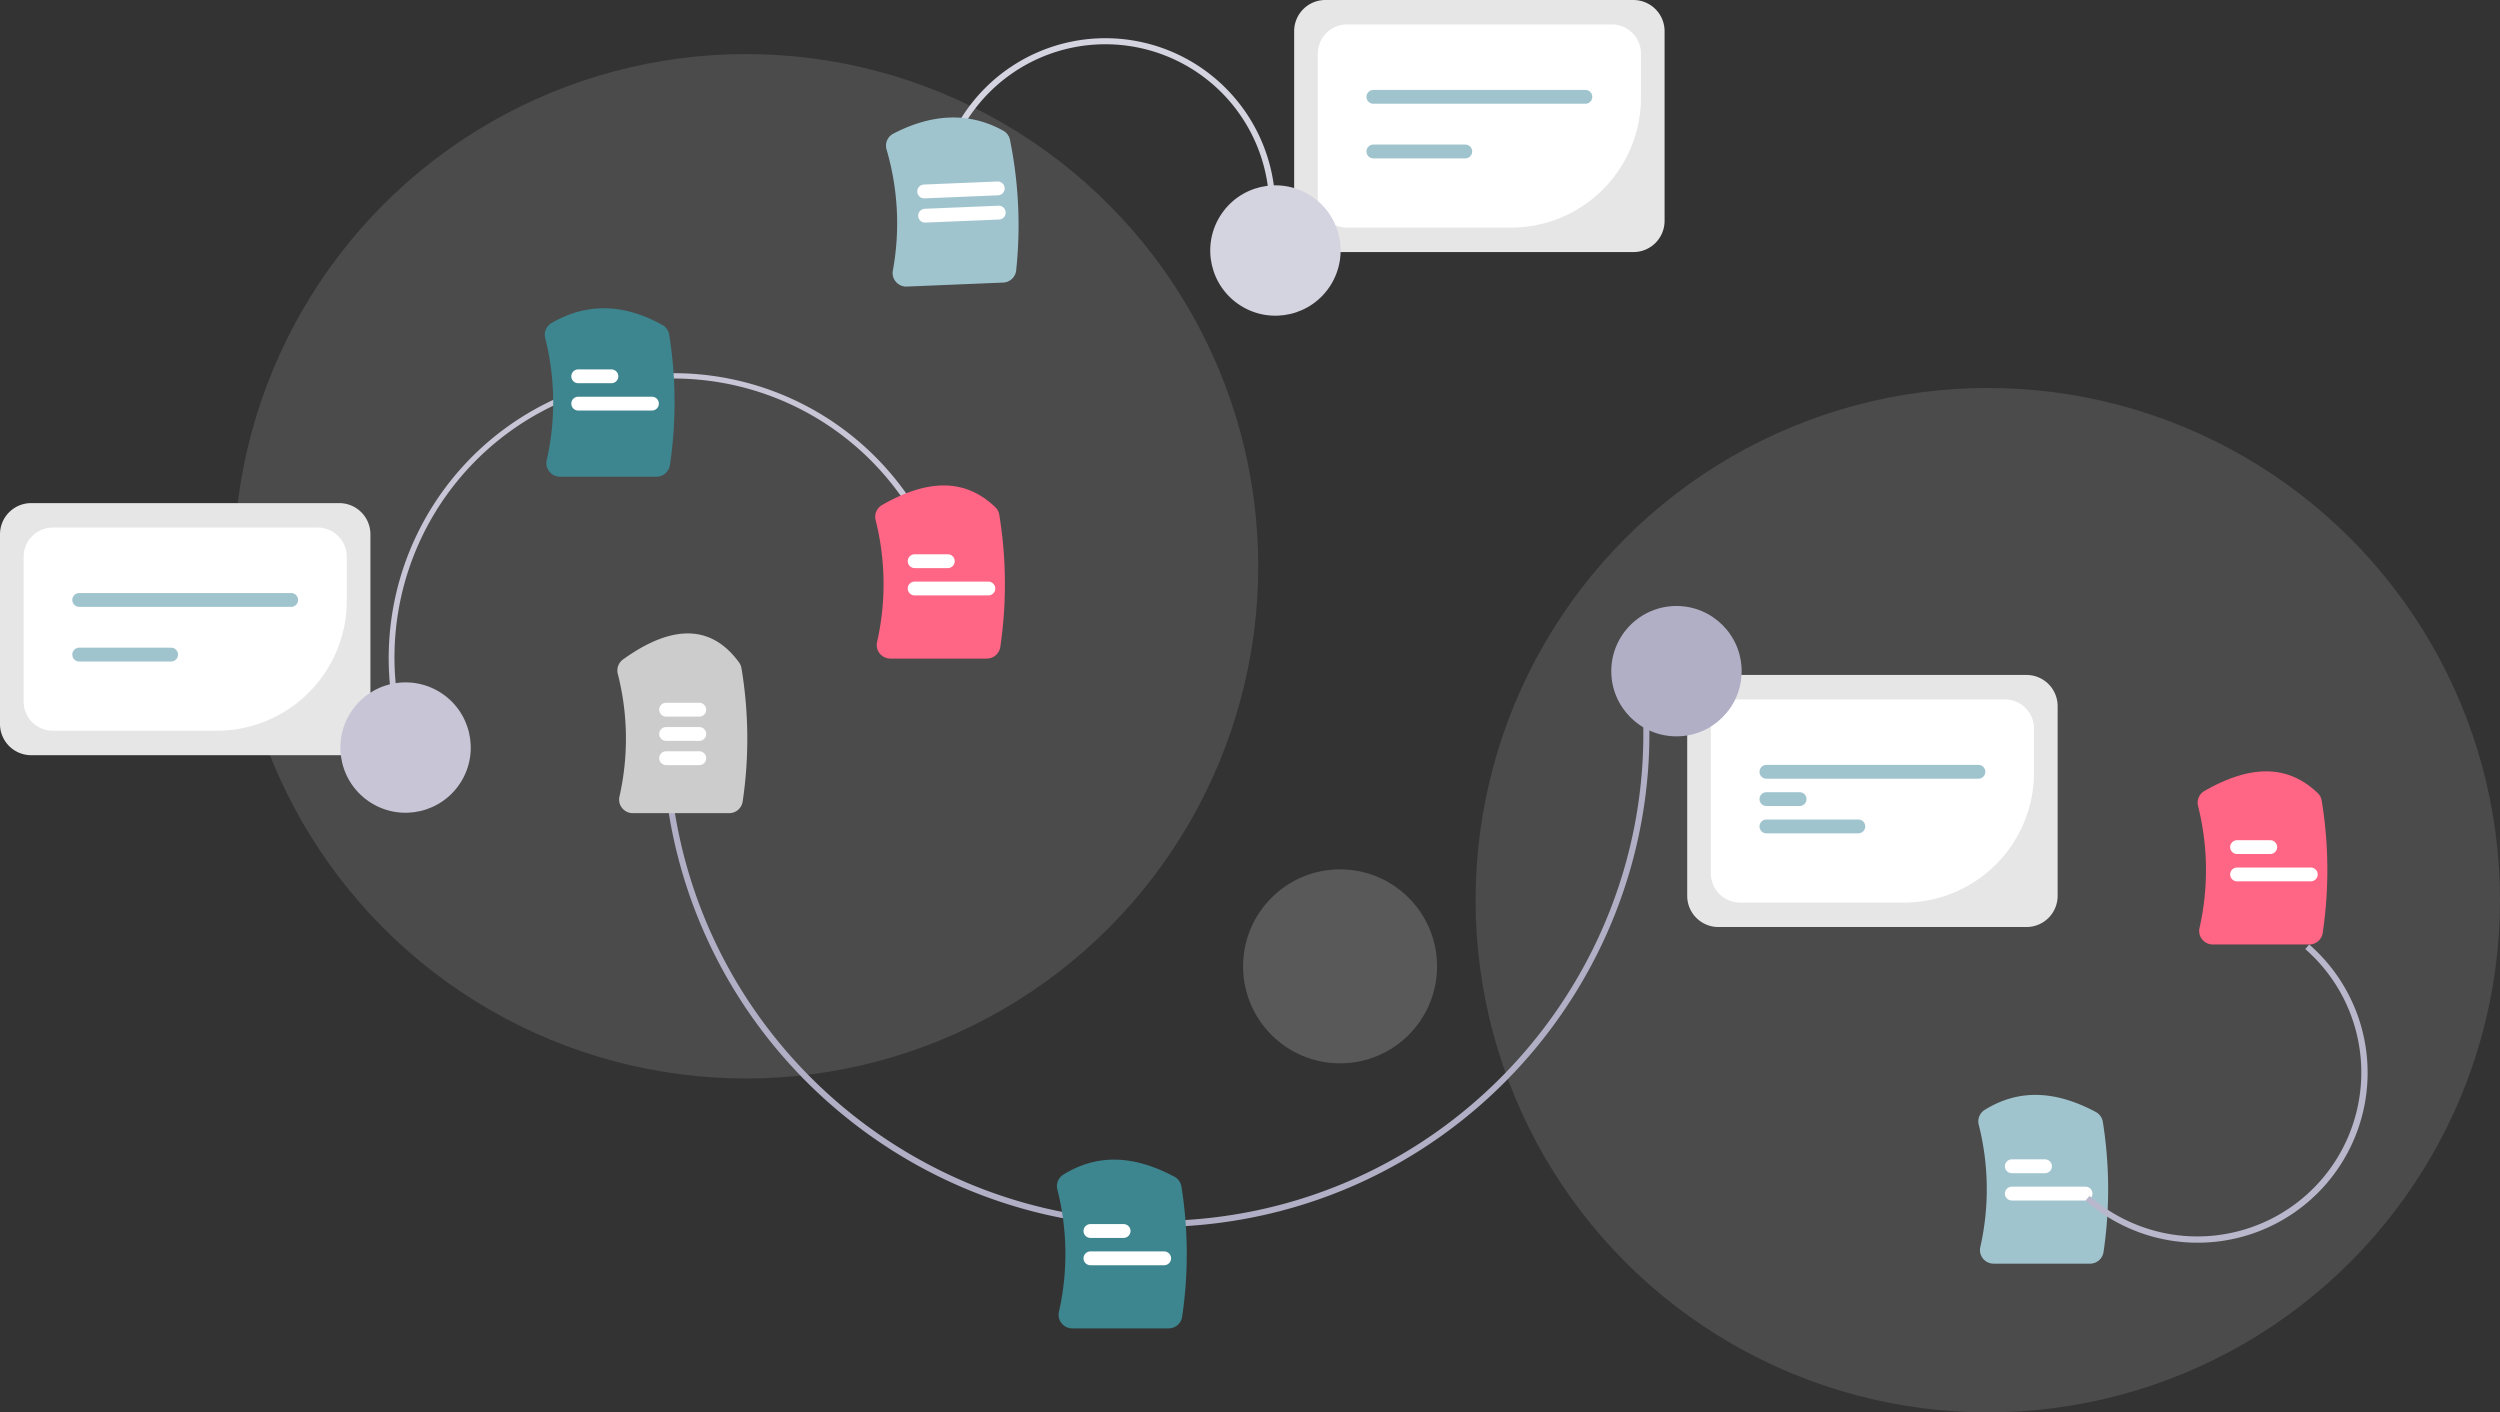 <?xml version="1.0" encoding="UTF-8" standalone="no"?>
<svg
   data-name="Layer 1"
   width="824.858"
   height="466.004"
   viewBox="0 0 824.858 466.004"
   version="1.1"
   id="svg134"
   sodipodi:docname="hero.svg"
   inkscape:version="1.1.2 (0a00cf5339, 2022-02-04)"
   xmlns:inkscape="http://www.inkscape.org/namespaces/inkscape"
   xmlns:sodipodi="http://sodipodi.sourceforge.net/DTD/sodipodi-0.dtd"
   xmlns="http://www.w3.org/2000/svg"
   xmlns:svg="http://www.w3.org/2000/svg">
  <rect x="0" y="0" width="824.858" height="466.004" fill="#333333" stroke="none"/>
  <defs
     id="defs138" />
  <sodipodi:namedview
     id="namedview136"
     pagecolor="#ffffff"
     bordercolor="#666666"
     borderopacity="1.0"
     inkscape:pageshadow="2"
     inkscape:pageopacity="0.0"
     inkscape:pagecheckerboard="0"
     showgrid="false"
     fit-margin-top="0"
     fit-margin-left="0"
     fit-margin-right="0"
     fit-margin-bottom="0"
     inkscape:zoom="1.0394927"
     inkscape:cx="308.80448"
     inkscape:cy="176.04741"
     inkscape:window-width="1920"
     inkscape:window-height="1009"
     inkscape:window-x="0"
     inkscape:window-y="0"
     inkscape:window-maximized="1"
     inkscape:current-layer="svg134" />
  <circle
     cx="246.148"
     cy="186.839"
     r="169"
     fill="#f2f2f2"
     id="circle8"
     style="fill:#f2f2f2;fill-opacity:0.125" />
  <circle
     cx="655.858"
     cy="297.004"
     r="169"
     fill="#f2f2f2"
     id="circle8-5"
     style="fill:#f2f2f2;fill-opacity:0.125" />
  <circle
     cx="442.148"
     cy="318.839"
     r="32"
     fill="#f2f2f2"
     id="circle10"
     style="fill:#f2f2f2;fill-opacity:0.2" />
  <path
     d="m 381.247,404.844 c -80.774,0.004 -151.053,-60.252 -161.435,-142.438 l 1.984,-0.251 c 10.254,81.171 79.677,140.684 159.452,140.688 a 161.36,161.36 0 0 0 20.273,-1.279 C 489.508,390.449 552.047,309.825 540.931,221.839 l 1.984,-0.251 c 11.253,89.08 -52.063,170.708 -141.143,181.96 a 163.744,163.744 0 0 1 -20.526,1.295 z"
     fill="#3f3d56"
     id="path58"
     style="fill:#b1afc6;fill-opacity:1" />
  <path
     d="m 385.585,438.292 h -31.804 a 4.5,4.5 0 0 1 -3.535,-1.703 4.408,4.408 0 0 1 -0.863,-3.746 86.516,86.516 0 0 0 -0.52,-40.401 4.477,4.477 0 0 1 1.951,-4.874 c 11.002,-6.816 22.983,-6.603 36.628,0.652 a 4.551,4.551 0 0 1 2.368,3.275 141.562,141.562 0 0 1 0.234,42.924 4.491,4.491 0 0 1 -4.46,3.872 z"
     fill="#6c63ff"
     id="path60"
     style="fill:#3d858f;fill-opacity:1" />
  <path
     d="m 240.585,268.292 h -31.804 a 4.5,4.5 0 0 1 -3.535,-1.703 4.408,4.408 0 0 1 -0.863,-3.746 86.49,86.49 0 0 0 -0.555,-40.536 4.509,4.509 0 0 1 1.75,-4.738 c 16.354,-11.762 29.232,-11.42 38.279,1.016 a 4.519,4.519 0 0 1 0.792,1.91 141.54,141.54 0 0 1 0.396,43.925 4.491,4.491 0 0 1 -4.46,3.872 z"
     fill="#cccccc"
     id="path62" />
  <path
     d="m 370.725,408.443 h -10.941 a 2.281,2.281 0 0 1 0,-4.562 h 10.941 a 2.281,2.281 0 0 1 0,4.562 z"
     fill="#ffffff"
     id="path64" />
  <path
     d="m 384.102,417.457 h -24.318 a 2.281,2.281 0 0 1 0,-4.562 h 24.318 a 2.281,2.281 0 0 1 0,4.562 z"
     fill="#ffffff"
     id="path66" />
  <path
     d="m 689.589,416.934 h -31.804 a 4.5,4.5 0 0 1 -3.535,-1.703 4.408,4.408 0 0 1 -0.863,-3.746 86.516,86.516 0 0 0 -0.52,-40.401 4.477,4.477 0 0 1 1.951,-4.874 c 11.002,-6.816 22.983,-6.603 36.628,0.652 a 4.551,4.551 0 0 1 2.368,3.275 141.562,141.562 0 0 1 0.234,42.924 4.491,4.491 0 0 1 -4.46,3.872 z"
     fill="#6c63ff"
     id="path60-8"
     style="fill:#a0c4ce;fill-opacity:1" />
  <path
     d="m 674.729,387.085 h -10.941 a 2.281,2.281 0 0 1 0,-4.562 h 10.941 a 2.281,2.281 0 0 1 0,4.562 z"
     fill="#ffffff"
     id="path64-9" />
  <path
     d="m 688.106,396.098 h -24.318 a 2.281,2.281 0 0 1 0,-4.562 h 24.318 a 2.281,2.281 0 0 1 0,4.562 z"
     fill="#ffffff"
     id="path66-3" />
  <path
     d="m 230.725,236.443 h -10.941 a 2.281,2.281 0 0 1 0,-4.562 h 10.941 a 2.281,2.281 0 0 1 0,4.562 z"
     fill="#ffffff"
     id="path68" />
  <path
     d="m 230.725,244.443 h -10.941 a 2.281,2.281 0 0 1 0,-4.562 h 10.941 a 2.281,2.281 0 0 1 0,4.562 z"
     fill="#ffffff"
     id="path70" />
  <path
     d="m 230.725,252.443 h -10.941 a 2.281,2.281 0 0 1 0,-4.562 h 10.941 a 2.281,2.281 0 0 1 0,4.562 z"
     fill="#ffffff"
     id="path72" />
  <path
     d="M 668.626,305.865 H 566.961 a 10.288,10.288 0 0 1 -10.277,-10.277 v -62.616 a 10.288,10.288 0 0 1 10.277,-10.277 h 101.665 a 10.288,10.288 0 0 1 10.277,10.277 v 62.616 a 10.288,10.288 0 0 1 -10.277,10.277 z"
     fill="#e6e6e6"
     id="path74" />
  <path
     d="m 628.233,297.8 h -54.125 a 9.636,9.636 0 0 1 -9.625,-9.625 v -47.79 a 9.636,9.636 0 0 1 9.625,-9.625 h 87.373 a 9.635,9.635 0 0 1 9.625,9.625 v 14.543 a 42.92,42.92 0 0 1 -42.872,42.871 z"
     fill="#ffffff"
     id="path76" />
  <path
     d="m 652.764,256.93 h -69.941 a 2.281,2.281 0 1 1 0,-4.562 h 69.941 a 2.281,2.281 0 1 1 0,4.562 z"
     fill="#6c63ff"
     id="path78"
     style="fill:#a0c4ce;fill-opacity:1" />
  <path
     d="m 593.764,265.943 h -10.941 a 2.281,2.281 0 0 1 0,-4.562 h 10.941 a 2.281,2.281 0 0 1 0,4.562 z"
     fill="#6c63ff"
     id="path80"
     style="fill:#a0c4ce;fill-opacity:1" />
  <path
     d="m 613.141,274.956 h -30.318 a 2.281,2.281 0 0 1 0,-4.562 h 30.318 a 2.281,2.281 0 1 1 0,4.562 z"
     fill="#6c63ff"
     id="path82"
     style="fill:#a0c4ce;fill-opacity:1" />
  <circle
     cx="553.137"
     cy="221.448"
     r="21.506"
     fill="#3f3d56"
     id="circle84"
     style="fill:#b1afc6;fill-opacity:1" />
  <path
     d="m 309.687,57.85 a 56.086,56.086 0 1 1 110.057,21.683 l -1.963,-0.387 A 54.085,54.085 0 1 0 311.649,58.236 Z"
     fill="#3f3d56"
     id="path86"
     style="fill:#d4d3e0;fill-opacity:1" />
  <path
     d="m 761.912,311.628 a 56.086,56.086 0 1 1 -73.806,84.47 l 1.316,-1.507 a 54.085,54.085 0 1 0 71.174,-81.457 z"
     fill="#3f3d56"
     id="path86-6"
     style="fill:#b8b7cc;fill-opacity:1" />
  <path
     d="m 330.984,93.234 -31.776,1.316 a 4.501,4.501 0 0 1 -3.602,-1.555 4.408,4.408 0 0 1 -1.017,-3.707 86.535,86.535 0 0 0 -2.075,-39.953 4.471,4.471 0 0 1 2.208,-5.227 c 13.015,-6.762 25.211,-7.105 36.246,-1.02 a 4.527,4.527 0 0 1 2.272,3.06 141.552,141.552 0 0 1 2.042,43.032 4.491,4.491 0 0 1 -4.296,4.053 z"
     fill="#6c63ff"
     id="path88"
     style="fill:#a0c4ce;fill-opacity:1" />
  <path
     d="m 329.64,72.436 -24.297,1.006 a 2.281,2.281 0 1 1 -0.189,-4.558 l 24.297,-1.006 a 2.281,2.281 0 0 1 0.189,4.558 z"
     fill="#ffffff"
     id="path90" />
  <path
     d="m 329.309,64.443 -24.297,1.006 a 2.281,2.281 0 0 1 -0.189,-4.558 l 24.297,-1.006 a 2.281,2.281 0 0 1 0.189,4.558 z"
     fill="#ffffff"
     id="path92" />
  <path
     d="M 538.942,83.17 H 437.277 A 10.288,10.288 0 0 1 427,72.893 V 10.277 A 10.288,10.288 0 0 1 437.277,0 h 101.665 a 10.288,10.288 0 0 1 10.277,10.277 v 62.616 a 10.288,10.288 0 0 1 -10.277,10.277 z"
     fill="#e6e6e6"
     id="path94" />
  <path
     d="m 498.549,75.104 h -54.125 a 9.636,9.636 0 0 1 -9.625,-9.625 v -47.79 a 9.636,9.636 0 0 1 9.625,-9.625 h 87.373 a 9.635,9.635 0 0 1 9.625,9.625 v 14.543 a 42.92,42.92 0 0 1 -42.872,42.871 z"
     fill="#ffffff"
     id="path96" />
  <path
     d="m 523.08,34.234 h -69.941 a 2.281,2.281 0 1 1 0,-4.562 h 69.941 a 2.281,2.281 0 1 1 0,4.562 z"
     fill="#6c63ff"
     id="path98"
     style="fill:#a0c4ce;fill-opacity:1" />
  <path
     d="m 483.457,52.261 h -30.318 a 2.281,2.281 0 0 1 0,-4.562 h 30.318 a 2.281,2.281 0 0 1 0,4.562 z"
     fill="#6c63ff"
     id="path102"
     style="fill:#a0c4ce;fill-opacity:1" />
  <circle
     cx="151.964"
     cy="401.032"
     r="21.506"
     transform="rotate(-58.134)"
     fill="#3f3d56"
     id="circle104"
     style="fill:#d4d3e0;fill-opacity:1" />
  <path
     d="m 134.328,250.43 a 94.031,94.031 0 0 1 175.898,-66.538 l -1.871,0.708 a 92.031,92.031 0 1 0 -172.156,65.122 z"
     fill="#3f3d56"
     id="path108"
     style="fill:#c7c5d6;fill-opacity:1" />
  <path
     d="m 216.585,157.292 h -31.804 a 4.5,4.5 0 0 1 -3.535,-1.703 4.408,4.408 0 0 1 -0.863,-3.746 86.514,86.514 0 0 0 -0.497,-40.309 4.462,4.462 0 0 1 2.058,-4.938 c 11.521,-6.706 23.823,-6.501 36.565,0.61 a 4.513,4.513 0 0 1 2.293,3.234 141.561,141.561 0 0 1 0.243,42.979 4.491,4.491 0 0 1 -4.46,3.872 z"
     fill="#6c63ff"
     id="path110"
     style="fill:#3d858f;fill-opacity:1" />
  <path
     d="m 201.725,126.443 h -10.941 a 2.281,2.281 0 0 1 0,-4.562 h 10.941 a 2.281,2.281 0 0 1 0,4.562 z"
     fill="#ffffff"
     id="path112" />
  <path
     d="m 215.102,135.457 h -24.318 a 2.281,2.281 0 0 1 0,-4.562 h 24.318 a 2.281,2.281 0 0 1 0,4.562 z"
     fill="#ffffff"
     id="path114" />
  <path
     d="M 111.942,249.17 H 10.277 A 10.288,10.288 0 0 1 0,238.893 V 176.277 A 10.288,10.288 0 0 1 10.277,166 h 101.665 a 10.288,10.288 0 0 1 10.277,10.277 v 62.616 a 10.288,10.288 0 0 1 -10.277,10.277 z"
     fill="#e6e6e6"
     id="path116" />
  <path
     d="M 71.549,241.104 H 17.423 a 9.636,9.636 0 0 1 -9.625,-9.625 v -47.79 a 9.636,9.636 0 0 1 9.625,-9.625 h 87.373 a 9.635,9.635 0 0 1 9.625,9.625 v 14.543 a 42.92,42.92 0 0 1 -42.872,42.871 z"
     fill="#ffffff"
     id="path118" />
  <path
     d="M 96.08,200.234 H 26.139 a 2.281,2.281 0 1 1 0,-4.562 h 69.941 a 2.281,2.281 0 1 1 0,4.562 z"
     fill="#6c63ff"
     id="path120"
     style="fill:#a0c4ce;fill-opacity:1" />
  <path
     d="M 56.457,218.261 H 26.139 a 2.281,2.281 0 0 1 0,-4.562 h 30.318 a 2.281,2.281 0 0 1 0,4.562 z"
     fill="#6c63ff"
     id="path124"
     style="fill:#a0c4ce;fill-opacity:1" />
  <circle
     cx="-138.835"
     cy="243.867"
     r="21.506"
     transform="rotate(-58.134)"
     fill="#3f3d56"
     id="circle126"
     style="fill:#c7c5d6;fill-opacity:1" />
  <path
     d="m 325.585,217.292 h -31.804 a 4.5,4.5 0 0 1 -3.535,-1.703 4.408,4.408 0 0 1 -0.863,-3.746 86.52,86.52 0 0 0 -0.479,-40.24 4.489,4.489 0 0 1 2.124,-4.978 c 15.45,-8.844 27.683,-8.6 37.4,0.747 a 4.441,4.441 0 0 1 1.279,2.476 141.556,141.556 0 0 1 0.338,43.572 4.491,4.491 0 0 1 -4.46,3.872 z"
     fill="#ff6584"
     id="path128" />
  <path
     d="m 312.725,187.443 h -10.941 a 2.281,2.281 0 0 1 0,-4.562 h 10.941 a 2.281,2.281 0 0 1 0,4.562 z"
     fill="#ffffff"
     id="path130" />
  <path
     d="m 326.102,196.457 h -24.318 a 2.281,2.281 0 0 1 0,-4.562 h 24.318 a 2.281,2.281 0 0 1 0,4.562 z"
     fill="#ffffff"
     id="path132" />
  <path
     d="m 761.912,311.628 h -31.804 a 4.5,4.5 0 0 1 -3.535,-1.703 4.408,4.408 0 0 1 -0.863,-3.746 86.52,86.52 0 0 0 -0.479,-40.24 4.489,4.489 0 0 1 2.124,-4.978 c 15.45,-8.844 27.683,-8.6 37.4,0.747 a 4.441,4.441 0 0 1 1.279,2.476 141.556,141.556 0 0 1 0.338,43.572 4.491,4.491 0 0 1 -4.46,3.872 z"
     fill="#ff6584"
     id="path128-8" />
  <path
     d="m 749.052,281.779 h -10.941 a 2.281,2.281 0 0 1 0,-4.562 h 10.941 a 2.281,2.281 0 0 1 0,4.562 z"
     fill="#ffffff"
     id="path130-1" />
  <path
     d="m 762.429,290.792 h -24.318 a 2.281,2.281 0 0 1 0,-4.562 h 24.318 a 2.281,2.281 0 0 1 0,4.562 z"
     fill="#ffffff"
     id="path132-2" />
</svg>
